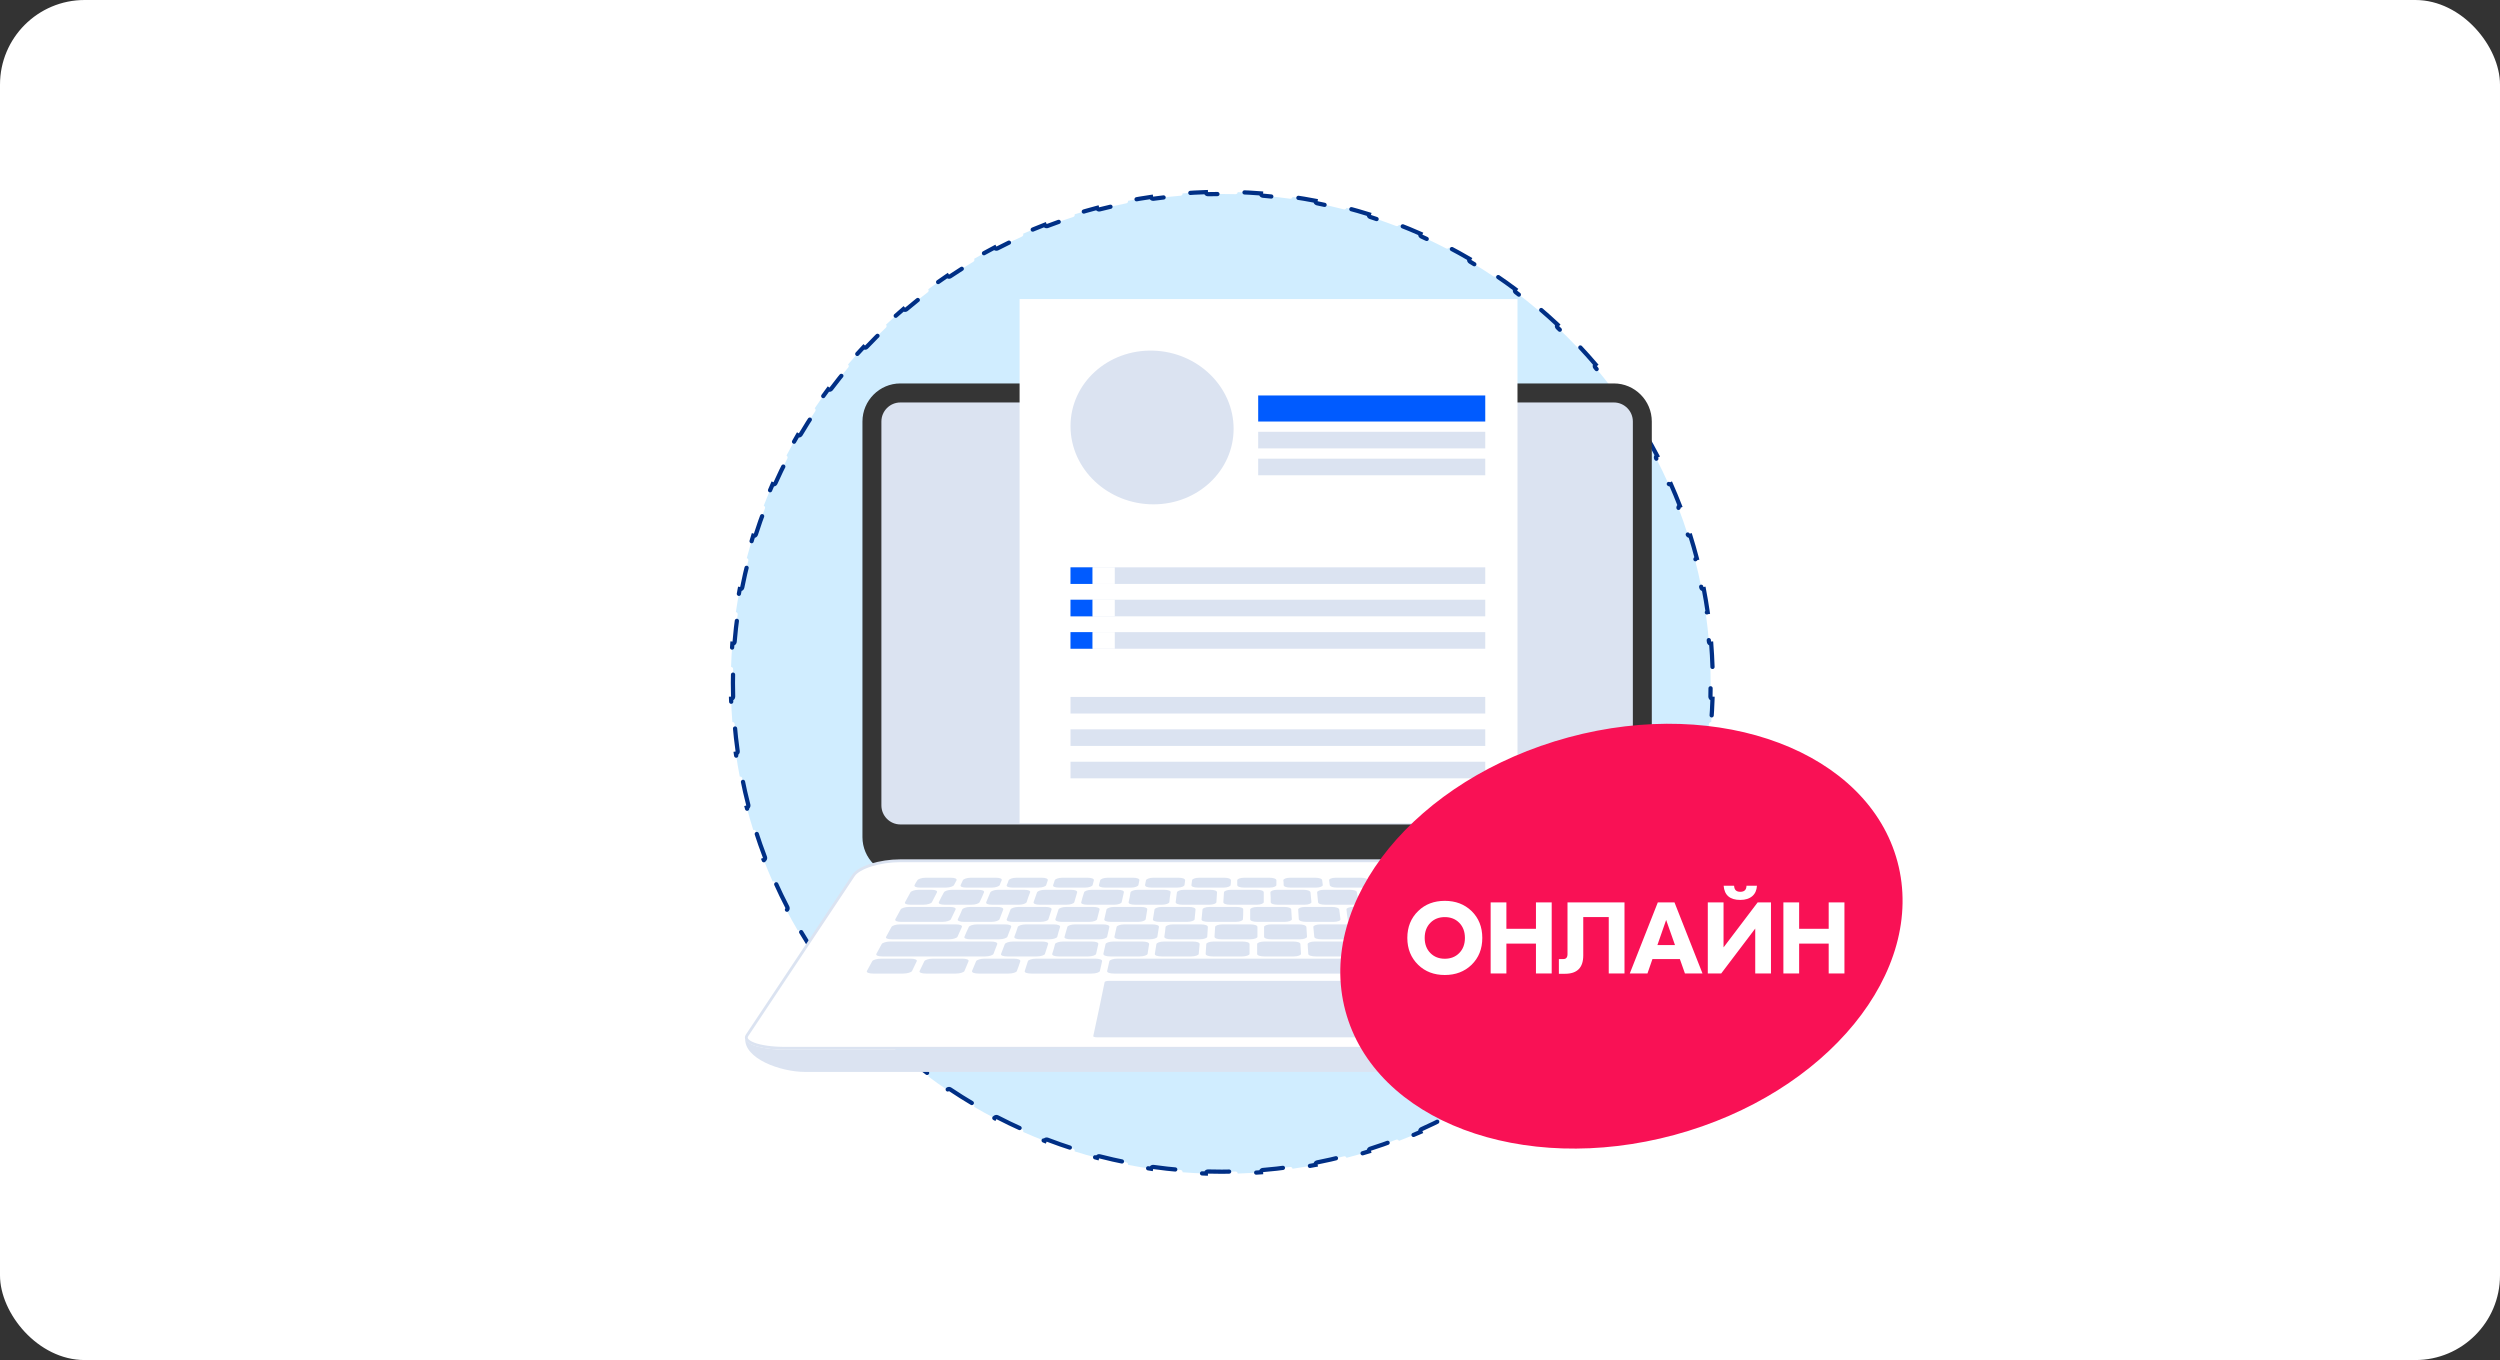 <?xml version="1.0" encoding="UTF-8"?> <svg xmlns="http://www.w3.org/2000/svg" width="886" height="482" viewBox="0 0 886 482" fill="none"><rect x="0" y="0" width="886" height="482" fill="#333333" stroke="none"/> <g clip-path="url(#clip0_116:703)"> <rect width="886" height="482" rx="30" fill="white"></rect> <path d="M606.91 236.357C606.822 233.591 606.669 230.842 606.454 228.11C606.042 228.143 605.68 227.837 605.646 227.425C605.375 224.179 605.016 220.96 604.569 217.768C604.512 217.358 604.797 216.98 605.206 216.921C604.811 214.186 604.353 211.471 603.832 208.778C603.426 208.857 603.033 208.593 602.952 208.187C602.321 204.997 601.602 201.838 600.799 198.714C600.696 198.313 600.937 197.905 601.337 197.801C600.637 195.128 599.875 192.48 599.053 189.858C598.658 189.983 598.237 189.765 598.112 189.371C597.126 186.274 596.055 183.215 594.901 180.196C594.754 179.809 594.947 179.377 595.333 179.228C594.337 176.654 593.281 174.11 592.168 171.596C591.791 171.765 591.348 171.596 591.178 171.218C589.851 168.255 588.442 165.337 586.956 162.465C586.765 162.098 586.909 161.646 587.275 161.455C585.997 159.012 584.662 156.602 583.273 154.229C582.917 154.438 582.458 154.32 582.247 153.964C580.596 151.171 578.869 148.429 577.069 145.74C576.839 145.396 576.931 144.931 577.274 144.701C575.731 142.417 574.135 140.172 572.487 137.967C572.157 138.215 571.687 138.149 571.438 137.818C569.487 135.229 567.464 132.696 565.373 130.223C565.106 129.907 565.146 129.435 565.461 129.167C563.673 127.071 561.837 125.017 559.954 123.009C559.653 123.292 559.179 123.278 558.895 122.978C556.668 120.624 554.376 118.332 552.022 116.105C551.722 115.821 551.708 115.347 551.991 115.046C549.983 113.163 547.929 111.327 545.833 109.539C545.566 109.854 545.093 109.894 544.777 109.627C542.304 107.536 539.771 105.513 537.182 103.562C536.851 103.313 536.785 102.843 537.033 102.513C534.828 100.866 532.583 99.269 530.299 97.726C530.069 98.069 529.604 98.161 529.26 97.931C526.571 96.131 523.829 94.404 521.036 92.753C520.68 92.542 520.562 92.083 520.771 91.727C518.398 90.338 515.989 89.003 513.545 87.725C513.354 88.091 512.902 88.235 512.535 88.044C509.663 86.558 506.745 85.149 503.782 83.822C503.404 83.652 503.235 83.21 503.404 82.832C500.89 81.719 498.346 80.663 495.772 79.667C495.623 80.053 495.191 80.246 494.804 80.099C491.785 78.945 488.726 77.874 485.629 76.888C485.235 76.763 485.017 76.342 485.142 75.948C482.52 75.125 479.872 74.363 477.199 73.663C477.095 74.064 476.687 74.304 476.286 74.201C473.162 73.397 470.003 72.679 466.813 72.048C466.407 71.967 466.143 71.574 466.222 71.168C463.529 70.647 460.814 70.189 458.079 69.794C458.021 70.203 457.642 70.489 457.232 70.431C454.04 69.984 450.821 69.625 447.575 69.354C447.163 69.32 446.857 68.958 446.89 68.546C444.158 68.331 441.409 68.178 438.643 68.09C438.631 68.503 438.286 68.829 437.873 68.817C436.254 68.772 434.63 68.75 433 68.75C431.37 68.75 429.746 68.772 428.127 68.817C427.714 68.829 427.369 68.503 427.357 68.09C424.591 68.178 421.842 68.331 419.11 68.546C419.143 68.958 418.837 69.32 418.425 69.354C415.179 69.625 411.96 69.984 408.768 70.431C408.358 70.489 407.98 70.203 407.921 69.794C405.186 70.189 402.471 70.647 399.778 71.168C399.857 71.574 399.593 71.967 399.187 72.048C395.997 72.679 392.838 73.397 389.714 74.201C389.313 74.304 388.905 74.064 388.801 73.663C386.128 74.363 383.48 75.125 380.858 75.948C380.983 76.342 380.765 76.763 380.371 76.888C377.274 77.874 374.215 78.945 371.196 80.099C370.809 80.246 370.377 80.053 370.228 79.667C367.654 80.663 365.11 81.719 362.596 82.832C362.765 83.21 362.596 83.652 362.218 83.822C359.255 85.149 356.337 86.558 353.465 88.044C353.098 88.235 352.646 88.091 352.455 87.725C350.011 89.003 347.602 90.338 345.229 91.727C345.438 92.083 345.32 92.542 344.964 92.753C342.171 94.404 339.429 96.131 336.74 97.931C336.396 98.161 335.931 98.069 335.701 97.726C333.417 99.269 331.172 100.865 328.967 102.513C329.215 102.843 329.149 103.313 328.818 103.562C326.229 105.513 323.696 107.536 321.223 109.627C320.907 109.894 320.435 109.854 320.167 109.539C318.071 111.327 316.017 113.163 314.009 115.046C314.292 115.347 314.278 115.821 313.978 116.105C311.624 118.332 309.332 120.624 307.105 122.978C306.821 123.278 306.347 123.292 306.046 123.009C304.163 125.017 302.327 127.071 300.539 129.167C300.854 129.435 300.894 129.907 300.627 130.223C298.536 132.696 296.513 135.229 294.562 137.818C294.313 138.149 293.843 138.215 293.513 137.967C291.865 140.172 290.269 142.417 288.726 144.701C289.069 144.931 289.161 145.396 288.931 145.74C287.131 148.429 285.404 151.171 283.753 153.964C283.542 154.32 283.083 154.438 282.727 154.229C281.338 156.602 280.003 159.011 278.725 161.455C279.091 161.646 279.235 162.098 279.044 162.465C277.558 165.337 276.149 168.255 274.822 171.218C274.652 171.596 274.21 171.765 273.832 171.596C272.719 174.11 271.663 176.654 270.667 179.228C271.053 179.377 271.246 179.809 271.099 180.196C269.945 183.215 268.874 186.274 267.888 189.371C267.763 189.765 267.342 189.983 266.947 189.858C266.125 192.48 265.363 195.128 264.663 197.801C265.063 197.905 265.304 198.313 265.201 198.714C264.398 201.838 263.679 204.997 263.048 208.187C262.967 208.593 262.574 208.857 262.168 208.778C261.647 211.471 261.189 214.186 260.794 216.921C261.203 216.98 261.488 217.358 261.431 217.768C260.984 220.96 260.625 224.179 260.354 227.425C260.32 227.837 259.958 228.143 259.546 228.11C259.331 230.842 259.178 233.591 259.09 236.357C259.503 236.369 259.829 236.714 259.817 237.127C259.772 238.746 259.75 240.37 259.75 242C259.75 243.63 259.772 245.254 259.817 246.873C259.829 247.286 259.503 247.631 259.09 247.643C259.178 250.409 259.331 253.158 259.546 255.89C259.958 255.857 260.32 256.163 260.354 256.575C260.625 259.821 260.984 263.04 261.431 266.232C261.488 266.642 261.203 267.021 260.794 267.079C261.189 269.814 261.647 272.529 262.168 275.222C262.574 275.143 262.967 275.407 263.048 275.813C263.679 279.003 264.398 282.162 265.201 285.286C265.304 285.687 265.063 286.095 264.663 286.199C265.363 288.872 266.125 291.52 266.947 294.142C267.342 294.017 267.763 294.235 267.888 294.629C268.874 297.726 269.945 300.785 271.099 303.804C271.246 304.191 271.053 304.623 270.667 304.772C271.663 307.346 272.719 309.89 273.832 312.404C274.21 312.235 274.652 312.404 274.822 312.782C276.149 315.745 277.558 318.663 279.044 321.535C279.235 321.902 279.091 322.354 278.725 322.545C280.003 324.989 281.338 327.398 282.727 329.771C283.083 329.562 283.542 329.68 283.753 330.036C285.404 332.829 287.131 335.571 288.931 338.26C289.161 338.604 289.069 339.069 288.726 339.299C290.269 341.583 291.865 343.828 293.513 346.033C293.843 345.785 294.313 345.851 294.562 346.182C296.513 348.771 298.536 351.304 300.627 353.777C300.894 354.093 300.854 354.566 300.539 354.833C302.327 356.929 304.163 358.983 306.046 360.991C306.347 360.708 306.821 360.722 307.105 361.022C309.332 363.376 311.624 365.668 313.978 367.895C314.278 368.179 314.292 368.653 314.009 368.954C316.017 370.837 318.071 372.673 320.167 374.461C320.435 374.146 320.907 374.106 321.223 374.373C323.696 376.464 326.229 378.487 328.818 380.438C329.149 380.687 329.215 381.157 328.967 381.487C331.172 383.135 333.417 384.731 335.701 386.274C335.931 385.931 336.396 385.839 336.74 386.069C339.429 387.869 342.171 389.596 344.964 391.247C345.32 391.458 345.438 391.917 345.229 392.273C347.602 393.662 350.012 394.997 352.455 396.275C352.646 395.909 353.098 395.765 353.465 395.956C356.337 397.442 359.255 398.851 362.218 400.178C362.596 400.348 362.765 400.79 362.596 401.168C365.11 402.281 367.654 403.337 370.228 404.333C370.377 403.947 370.809 403.754 371.196 403.902C374.215 405.055 377.274 406.126 380.371 407.112C380.765 407.237 380.983 407.658 380.858 408.053C383.48 408.875 386.128 409.637 388.801 410.337C388.905 409.937 389.313 409.696 389.714 409.799C392.838 410.603 395.997 411.321 399.187 411.952C399.593 412.033 399.857 412.426 399.778 412.832C402.471 413.353 405.186 413.811 407.921 414.206C407.98 413.797 408.358 413.512 408.768 413.569C411.96 414.016 415.179 414.375 418.425 414.646C418.837 414.68 419.143 415.042 419.11 415.454C421.842 415.669 424.591 415.822 427.357 415.91C427.369 415.497 427.714 415.171 428.127 415.183C429.746 415.228 431.37 415.25 433 415.25C434.63 415.25 436.254 415.228 437.873 415.183C438.286 415.171 438.631 415.497 438.643 415.91C441.409 415.822 444.158 415.669 446.89 415.454C446.857 415.042 447.163 414.68 447.575 414.646C450.821 414.375 454.04 414.016 457.232 413.569C457.642 413.512 458.02 413.797 458.079 414.206C460.814 413.811 463.529 413.353 466.222 412.832C466.143 412.426 466.407 412.033 466.813 411.952C470.003 411.321 473.162 410.602 476.286 409.799C476.687 409.696 477.095 409.937 477.199 410.337C479.872 409.637 482.52 408.875 485.142 408.053C485.017 407.658 485.235 407.237 485.629 407.112C488.726 406.126 491.785 405.055 494.804 403.901C495.191 403.754 495.623 403.947 495.772 404.333C498.346 403.337 500.89 402.281 503.404 401.168C503.235 400.79 503.404 400.348 503.782 400.178C506.745 398.851 509.663 397.442 512.535 395.956C512.902 395.765 513.354 395.909 513.545 396.275C515.988 394.997 518.398 393.662 520.771 392.273C520.562 391.917 520.68 391.458 521.036 391.247C523.829 389.596 526.571 387.869 529.26 386.069C529.604 385.839 530.069 385.931 530.299 386.274C532.583 384.731 534.828 383.135 537.033 381.487C536.785 381.157 536.851 380.687 537.182 380.438C539.771 378.487 542.304 376.464 544.777 374.373C545.093 374.106 545.565 374.146 545.833 374.461C547.929 372.673 549.983 370.837 551.991 368.954C551.708 368.653 551.722 368.179 552.022 367.895C554.376 365.668 556.668 363.376 558.895 361.022C559.179 360.722 559.653 360.708 559.954 360.991C561.837 358.983 563.673 356.929 565.461 354.833C565.146 354.565 565.106 354.093 565.373 353.777C567.464 351.304 569.487 348.771 571.438 346.182C571.687 345.851 572.157 345.785 572.487 346.033C574.135 343.828 575.731 341.583 577.274 339.299C576.931 339.069 576.839 338.604 577.069 338.26C578.869 335.571 580.596 332.829 582.247 330.036C582.458 329.68 582.917 329.562 583.273 329.771C584.662 327.398 585.997 324.989 587.275 322.545C586.909 322.354 586.765 321.902 586.956 321.535C588.442 318.663 589.851 315.745 591.178 312.782C591.348 312.404 591.79 312.235 592.168 312.404C593.281 309.89 594.337 307.346 595.333 304.772C594.947 304.623 594.754 304.191 594.901 303.804C596.055 300.785 597.126 297.726 598.112 294.629C598.237 294.235 598.658 294.017 599.053 294.142C599.875 291.52 600.637 288.872 601.337 286.199C600.937 286.095 600.696 285.687 600.799 285.286C601.602 282.162 602.321 279.003 602.952 275.813C603.033 275.407 603.426 275.143 603.832 275.222C604.353 272.529 604.811 269.814 605.206 267.079C604.797 267.02 604.512 266.642 604.569 266.232C605.016 263.04 605.375 259.821 605.646 256.575C605.68 256.163 606.042 255.857 606.454 255.89C606.669 253.158 606.822 250.409 606.91 247.643C606.497 247.631 606.171 247.286 606.183 246.873C606.228 245.254 606.25 243.63 606.25 242C606.25 240.37 606.228 238.746 606.183 237.127C606.171 236.714 606.497 236.369 606.91 236.357Z" fill="#D0EDFF" stroke="#002F85" stroke-width="1.5" stroke-linecap="round" stroke-dasharray="10 10"></path> <path d="M571.971 135.89H319.08C311.694 135.89 305.652 141.962 305.652 149.383V296.682C305.652 304.103 311.694 310.175 319.08 310.175H571.971C579.357 310.175 585.399 304.103 585.399 296.682V149.383C585.399 141.962 579.357 135.89 571.971 135.89Z" fill="#353535"></path> <path d="M588.563 310.227L588.563 310.227L626.273 366.898C626.483 367.214 626.562 367.488 626.561 367.724C626.561 367.957 626.482 368.199 626.298 368.453C625.917 368.981 625.113 369.517 623.856 369.991C621.363 370.93 617.375 371.519 612.478 371.519H278.46C273.621 371.519 269.661 370.93 267.182 369.991C265.932 369.517 265.131 368.981 264.751 368.453C264.568 368.2 264.49 367.958 264.489 367.724C264.489 367.488 264.568 367.214 264.778 366.898L302.487 310.227L302.488 310.227C302.932 309.557 303.714 308.887 304.792 308.258C305.864 307.633 307.198 307.067 308.711 306.59C311.738 305.636 315.436 305.053 319.08 305.053H571.971C575.615 305.053 579.313 305.636 582.339 306.59C583.852 307.067 585.187 307.633 586.259 308.258C587.337 308.887 588.118 309.557 588.563 310.227Z" fill="white" stroke="#DBE3F1"></path> <path d="M612.59 372.019H278.572C270.068 372.019 264.249 370.22 264.137 367.858C263.466 375.167 276.67 379.89 285.286 379.89H605.876C614.493 379.89 627.697 375.167 627.025 367.858C626.802 370.22 620.983 372.019 612.59 372.019Z" fill="#DBE3F1"></path> <path d="M326.017 314.561C324.675 314.561 323.891 314.223 324.115 313.661C324.451 312.986 324.675 312.649 325.122 311.974C325.346 311.525 326.689 311.075 327.92 311.075C331.612 311.075 333.403 311.075 337.095 311.075C338.326 311.075 339.221 311.412 338.998 311.974C338.662 312.649 338.438 312.986 338.102 313.661C337.879 314.111 336.648 314.561 335.305 314.561C331.612 314.561 329.71 314.561 326.017 314.561Z" fill="#DBE3F1"></path> <path d="M342.355 314.561C341.012 314.561 340.229 314.223 340.452 313.661C340.788 312.986 340.9 312.649 341.236 311.974C341.46 311.525 342.69 311.075 343.921 311.075C347.614 311.075 349.404 311.075 353.097 311.075C354.328 311.075 355.223 311.412 354.999 311.974C354.664 312.649 354.552 312.986 354.328 313.661C354.104 314.111 352.873 314.561 351.642 314.561C347.95 314.561 346.159 314.561 342.355 314.561Z" fill="#DBE3F1"></path> <path d="M358.804 314.561C357.461 314.561 356.566 314.223 356.79 313.661C357.125 312.986 357.237 312.649 357.461 311.974C357.685 311.525 358.804 311.075 360.147 311.075C363.839 311.075 365.63 311.075 369.322 311.075C370.553 311.075 371.448 311.412 371.337 311.974C371.113 312.649 371.001 312.986 370.777 313.661C370.665 314.111 369.434 314.561 368.091 314.561C364.399 314.561 362.496 314.561 358.804 314.561Z" fill="#DBE3F1"></path> <path d="M375.253 314.561C373.91 314.561 373.015 314.223 373.239 313.661C373.462 312.986 373.574 312.649 373.798 311.974C373.91 311.525 375.141 311.075 376.372 311.075C380.064 311.075 381.855 311.075 385.547 311.075C386.778 311.075 387.785 311.412 387.674 311.974C387.45 312.649 387.45 312.986 387.226 313.661C387.114 314.111 385.995 314.561 384.652 314.561C380.848 314.561 378.945 314.561 375.253 314.561Z" fill="#DBE3F1"></path> <path d="M391.59 314.561C390.247 314.561 389.352 314.223 389.464 313.661C389.688 312.986 389.688 312.649 389.912 311.974C390.024 311.525 391.142 311.075 392.485 311.075C396.178 311.075 397.968 311.075 401.661 311.075C402.892 311.075 403.899 311.412 403.787 311.974C403.675 312.649 403.563 312.986 403.451 313.661C403.339 314.111 402.22 314.561 400.99 314.561C397.185 314.561 395.395 314.561 391.59 314.561Z" fill="#DBE3F1"></path> <path d="M408.039 314.561C406.696 314.561 405.801 314.223 405.801 313.661C405.913 312.986 406.025 312.649 406.137 311.974C406.249 311.525 407.368 311.075 408.599 311.075C412.291 311.075 414.082 311.075 417.774 311.075C419.005 311.075 420.012 311.412 420.012 311.974C419.901 312.649 419.901 312.986 419.789 313.661C419.677 314.111 418.67 314.561 417.327 314.561C413.634 314.561 411.732 314.561 408.039 314.561Z" fill="#DBE3F1"></path> <path d="M424.488 314.561C423.146 314.561 422.139 314.223 422.25 313.661C422.362 312.986 422.362 312.649 422.474 311.974C422.474 311.525 423.593 311.075 424.824 311.075C428.517 311.075 430.307 311.075 434 311.075C435.231 311.075 436.238 311.412 436.238 311.974C436.238 312.649 436.238 312.986 436.126 313.661C436.126 314.111 435.007 314.561 433.776 314.561C430.083 314.561 428.181 314.561 424.488 314.561Z" fill="#DBE3F1"></path> <path d="M440.826 314.561C439.483 314.561 438.476 314.223 438.476 313.661C438.476 312.986 438.476 312.649 438.476 311.974C438.476 311.525 439.483 311.075 440.826 311.075C444.518 311.075 446.309 311.075 450.001 311.075C451.232 311.075 452.351 311.412 452.351 311.974C452.351 312.649 452.351 312.986 452.351 313.661C452.351 314.111 451.344 314.561 450.001 314.561C446.421 314.561 444.63 314.561 440.826 314.561Z" fill="#DBE3F1"></path> <path d="M457.275 314.561C455.932 314.561 454.925 314.223 454.925 313.661C454.925 312.986 454.925 312.649 454.813 311.974C454.813 311.525 455.82 311.075 457.051 311.075C460.744 311.075 462.534 311.075 466.227 311.075C467.458 311.075 468.577 311.412 468.577 311.974C468.688 312.649 468.688 312.986 468.8 313.661C468.8 314.111 467.793 314.561 466.562 314.561C462.87 314.561 460.967 314.561 457.275 314.561Z" fill="#DBE3F1"></path> <path d="M473.724 314.561C472.381 314.561 471.374 314.223 471.262 313.661C471.15 312.986 471.15 312.649 471.038 311.974C470.926 311.525 471.933 311.075 473.276 311.075C476.969 311.075 478.759 311.075 482.452 311.075C483.683 311.075 484.802 311.412 484.914 311.974C485.026 312.649 485.138 312.986 485.249 313.661C485.361 314.111 484.354 314.561 483.011 314.561C479.319 314.561 477.417 314.561 473.724 314.561Z" fill="#DBE3F1"></path> <path d="M490.061 314.561C488.718 314.561 487.599 314.223 487.599 313.661C487.487 312.986 487.376 312.649 487.264 311.974C487.152 311.525 488.159 311.075 489.39 311.075C493.082 311.075 494.873 311.075 498.565 311.075C499.796 311.075 501.027 311.412 501.139 311.974C501.363 312.649 501.363 312.986 501.587 313.661C501.699 314.111 500.803 314.561 499.461 314.561C495.656 314.561 493.866 314.561 490.061 314.561Z" fill="#DBE3F1"></path> <path d="M506.51 314.561C505.167 314.561 504.048 314.223 503.937 313.661C503.713 312.986 503.713 312.649 503.489 311.974C503.377 311.525 504.272 311.075 505.615 311.075C509.308 311.075 511.098 311.075 514.791 311.075C516.022 311.075 517.252 311.412 517.364 311.974C517.588 312.649 517.7 312.986 517.924 313.661C518.036 314.111 517.141 314.561 515.91 314.561C512.105 314.561 510.203 314.561 506.51 314.561Z" fill="#DBE3F1"></path> <path d="M522.959 314.561C521.617 314.561 520.498 314.223 520.274 313.661C520.05 312.986 519.938 312.649 519.714 311.974C519.602 311.525 520.498 311.075 521.728 311.075C525.421 311.075 527.211 311.075 530.904 311.075C532.135 311.075 533.366 311.412 533.59 311.974C533.925 312.649 534.037 312.986 534.261 313.661C534.485 314.111 533.59 314.561 532.247 314.561C528.554 314.561 526.652 314.561 522.959 314.561Z" fill="#DBE3F1"></path> <path d="M539.297 314.561C537.954 314.561 536.835 314.223 536.611 313.661C536.275 312.986 536.163 312.649 535.94 311.974C535.716 311.525 536.611 311.075 537.842 311.075C541.535 311.075 543.325 311.075 547.018 311.075C548.249 311.075 549.479 311.412 549.703 311.974C550.039 312.649 550.151 312.986 550.487 313.661C550.71 314.111 549.815 314.561 548.584 314.561C544.892 314.561 543.101 314.561 539.297 314.561Z" fill="#DBE3F1"></path> <path d="M555.746 314.561C554.403 314.561 553.172 314.223 552.948 313.661C552.613 312.986 552.389 312.649 552.053 311.974C551.829 311.525 552.613 311.075 553.955 311.075C557.648 311.075 559.438 311.075 563.131 311.075C564.362 311.075 565.705 311.412 565.929 311.974C566.264 312.649 566.488 312.986 566.936 313.661C567.159 314.111 566.376 314.561 565.033 314.561C561.341 314.561 559.438 314.561 555.746 314.561Z" fill="#DBE3F1"></path> <path d="M322.66 320.632C321.318 320.632 320.422 320.295 320.758 319.733C321.541 318.384 321.877 317.596 322.66 316.247C322.884 315.797 324.227 315.348 325.458 315.348C327.36 315.348 328.255 315.348 330.158 315.348C331.5 315.348 332.284 315.685 332.06 316.247C331.388 317.596 330.941 318.384 330.269 319.733C330.046 320.183 328.703 320.632 327.36 320.632C325.57 320.632 324.563 320.632 322.66 320.632Z" fill="#DBE3F1"></path> <path d="M334.745 320.632C333.403 320.632 332.507 320.295 332.731 319.733C333.403 318.384 333.738 317.596 334.522 316.247C334.745 315.797 335.976 315.348 337.319 315.348C341.124 315.348 342.914 315.348 346.719 315.348C348.061 315.348 348.957 315.685 348.733 316.247C348.173 317.596 347.838 318.384 347.166 319.733C346.942 320.183 345.712 320.632 344.369 320.632C340.452 320.632 338.55 320.632 334.745 320.632Z" fill="#DBE3F1"></path> <path d="M351.53 320.632C350.188 320.632 349.292 320.295 349.516 319.733C350.076 318.384 350.411 317.596 350.971 316.247C351.195 315.797 352.426 315.348 353.656 315.348C357.461 315.348 359.251 315.348 363.056 315.348C364.399 315.348 365.294 315.685 365.07 316.247C364.511 317.596 364.287 318.384 363.839 319.733C363.615 320.183 362.496 320.632 361.154 320.632C357.349 320.632 355.447 320.632 351.53 320.632Z" fill="#DBE3F1"></path> <path d="M368.427 320.632C367.084 320.632 366.189 320.295 366.301 319.733C366.749 318.384 367.084 317.596 367.532 316.247C367.756 315.797 368.875 315.348 370.217 315.348C374.022 315.348 375.812 315.348 379.617 315.348C380.96 315.348 381.855 315.685 381.743 316.247C381.295 317.596 381.183 318.384 380.736 319.733C380.624 320.183 379.393 320.632 378.05 320.632C374.246 320.632 372.343 320.632 368.427 320.632Z" fill="#DBE3F1"></path> <path d="M385.324 320.632C383.981 320.632 382.974 320.295 383.198 319.733C383.533 318.384 383.757 317.596 384.205 316.247C384.317 315.797 385.548 315.348 386.778 315.348C390.583 315.348 392.373 315.348 396.178 315.348C397.521 315.348 398.416 315.685 398.304 316.247C397.968 317.596 397.856 318.384 397.521 319.733C397.409 320.183 396.29 320.632 394.947 320.632C391.031 320.632 389.128 320.632 385.324 320.632Z" fill="#DBE3F1"></path> <path d="M402.221 320.632C400.878 320.632 399.871 320.295 399.983 319.733C400.318 318.384 400.43 317.596 400.654 316.247C400.766 315.797 401.885 315.348 403.228 315.348C407.032 315.348 408.823 315.348 412.627 315.348C413.97 315.348 414.977 315.685 414.865 316.247C414.641 317.596 414.529 318.384 414.418 319.733C414.306 320.183 413.187 320.632 411.844 320.632C407.927 320.632 406.025 320.632 402.221 320.632Z" fill="#DBE3F1"></path> <path d="M419.005 320.632C417.663 320.632 416.656 320.295 416.656 319.733C416.879 318.384 416.879 317.596 417.103 316.247C417.215 315.797 418.222 315.348 419.565 315.348C423.369 315.348 425.16 315.348 428.964 315.348C430.307 315.348 431.314 315.685 431.314 316.247C431.202 317.596 431.202 318.384 431.09 319.733C431.09 320.183 429.971 320.632 428.629 320.632C424.824 320.632 422.922 320.632 419.005 320.632Z" fill="#DBE3F1"></path> <path d="M435.902 320.632C434.559 320.632 433.552 320.295 433.552 319.733C433.664 318.384 433.664 317.596 433.776 316.247C433.776 315.797 434.895 315.348 436.126 315.348C439.93 315.348 441.721 315.348 445.525 315.348C446.868 315.348 447.875 315.685 447.875 316.247C447.875 317.596 447.875 318.384 447.875 319.733C447.875 320.183 446.756 320.632 445.525 320.632C441.721 320.632 439.707 320.632 435.902 320.632Z" fill="#DBE3F1"></path> <path d="M452.799 320.632C451.456 320.632 450.337 320.295 450.337 319.733C450.337 318.384 450.337 317.596 450.225 316.247C450.225 315.797 451.232 315.348 452.575 315.348C456.38 315.348 458.17 315.348 461.975 315.348C463.318 315.348 464.325 315.685 464.437 316.247C464.548 317.596 464.66 318.384 464.772 319.733C464.772 320.183 463.765 320.632 462.422 320.632C458.506 320.632 456.604 320.632 452.799 320.632Z" fill="#DBE3F1"></path> <path d="M469.584 320.632C468.241 320.632 467.122 320.295 467.122 319.733C467.01 318.384 466.898 317.596 466.786 316.247C466.786 315.797 467.793 315.348 469.024 315.348C472.829 315.348 474.619 315.348 478.424 315.348C479.766 315.348 480.885 315.685 480.885 316.247C481.109 317.596 481.221 318.384 481.445 319.733C481.557 320.183 480.55 320.632 479.207 320.632C475.402 320.632 473.5 320.632 469.584 320.632Z" fill="#DBE3F1"></path> <path d="M486.48 320.632C485.137 320.632 484.019 320.295 483.907 319.733C483.683 318.384 483.571 317.596 483.347 316.247C483.235 315.797 484.242 315.348 485.585 315.348C489.39 315.348 491.18 315.348 494.985 315.348C496.327 315.348 497.446 315.685 497.558 316.247C497.894 317.596 498.006 318.384 498.342 319.733C498.453 320.183 497.446 320.632 496.104 320.632C492.299 320.632 490.397 320.632 486.48 320.632Z" fill="#DBE3F1"></path> <path d="M503.377 320.632C502.034 320.632 500.916 320.295 500.804 319.733C500.468 318.384 500.244 317.596 499.908 316.247C499.797 315.797 500.804 315.348 502.034 315.348C505.839 315.348 507.629 315.348 511.434 315.348C512.777 315.348 513.896 315.685 514.008 316.247C514.455 317.596 514.679 318.384 515.127 319.733C515.239 320.183 514.343 320.632 513.001 320.632C509.196 320.632 507.182 320.632 503.377 320.632Z" fill="#DBE3F1"></path> <path d="M520.274 320.632C518.931 320.632 517.7 320.295 517.588 319.733C517.141 318.384 516.917 317.596 516.469 316.247C516.357 315.797 517.253 315.348 518.595 315.348C522.4 315.348 524.19 315.348 527.995 315.348C529.338 315.348 530.457 315.685 530.681 316.247C531.24 317.596 531.464 318.384 532.023 319.733C532.247 320.183 531.24 320.632 529.897 320.632C525.981 320.632 524.078 320.632 520.274 320.632Z" fill="#DBE3F1"></path> <path d="M537.059 320.632C535.716 320.632 534.485 320.295 534.261 319.733C533.702 318.384 533.478 317.596 532.919 316.247C532.695 315.797 533.59 315.348 534.933 315.348C547.13 315.348 553.284 315.348 565.481 315.348C566.824 315.348 568.055 315.685 568.279 316.247C569.062 317.596 569.398 318.384 570.181 319.733C570.405 320.183 569.621 320.632 568.279 320.632C555.858 320.632 549.591 320.632 537.059 320.632Z" fill="#DBE3F1"></path> <path d="M319.303 326.704C317.961 326.704 317.065 326.367 317.289 325.805C318.072 324.456 318.408 323.669 319.191 322.319C319.415 321.869 320.758 321.42 322.101 321.42C327.92 321.42 330.829 321.42 336.648 321.42C337.99 321.42 338.886 321.757 338.662 322.319C337.99 323.669 337.655 324.456 336.983 325.805C336.76 326.255 335.417 326.704 334.074 326.704C328.255 326.704 325.234 326.704 319.303 326.704Z" fill="#DBE3F1"></path> <path d="M341.571 326.704C340.229 326.704 339.221 326.367 339.445 325.805C340.117 324.456 340.452 323.669 341.012 322.319C341.236 321.869 342.467 321.42 343.809 321.42C347.726 321.42 349.628 321.42 353.433 321.42C354.775 321.42 355.671 321.757 355.559 322.319C354.999 323.669 354.775 324.456 354.216 325.805C353.992 326.255 352.761 326.704 351.418 326.704C347.502 326.704 345.6 326.704 341.571 326.704Z" fill="#DBE3F1"></path> <path d="M358.916 326.704C357.573 326.704 356.566 326.367 356.79 325.805C357.349 324.456 357.573 323.669 358.132 322.319C358.356 321.869 359.587 321.42 360.93 321.42C364.846 321.42 366.749 321.42 370.553 321.42C371.896 321.42 372.791 321.757 372.679 322.319C372.232 323.669 372.008 324.456 371.56 325.805C371.448 326.255 370.217 326.704 368.763 326.704C364.846 326.704 362.944 326.704 358.916 326.704Z" fill="#DBE3F1"></path> <path d="M376.26 326.704C374.917 326.704 373.91 326.367 374.022 325.805C374.47 324.456 374.694 323.669 375.141 322.319C375.253 321.869 376.484 321.42 377.827 321.42C381.743 321.42 383.645 321.42 387.45 321.42C388.793 321.42 389.8 321.757 389.688 322.319C389.352 323.669 389.129 324.456 388.793 325.805C388.681 326.255 387.45 326.704 386.107 326.704C382.191 326.704 380.177 326.704 376.26 326.704Z" fill="#DBE3F1"></path> <path d="M393.604 326.704C392.262 326.704 391.255 326.367 391.366 325.805C391.702 324.456 391.814 323.669 392.15 322.319C392.262 321.869 393.492 321.42 394.723 321.42C398.64 321.42 400.542 321.42 404.347 321.42C405.689 321.42 406.697 321.757 406.585 322.319C406.361 323.669 406.249 324.456 406.025 325.805C405.913 326.255 404.794 326.704 403.451 326.704C399.535 326.704 397.521 326.704 393.604 326.704Z" fill="#DBE3F1"></path> <path d="M410.949 326.704C409.606 326.704 408.487 326.367 408.599 325.805C408.823 324.456 408.934 323.669 409.158 322.319C409.27 321.869 410.389 321.42 411.732 321.42C415.648 321.42 417.551 321.42 421.355 321.42C422.698 321.42 423.705 321.757 423.705 322.319C423.593 323.669 423.481 324.456 423.369 325.805C423.369 326.255 422.139 326.704 420.796 326.704C416.879 326.704 414.865 326.704 410.949 326.704Z" fill="#DBE3F1"></path> <path d="M428.181 326.704C426.838 326.704 425.719 326.367 425.831 325.805C425.943 324.456 426.055 323.669 426.167 322.319C426.167 321.869 427.286 321.42 428.629 321.42C432.545 321.42 434.447 321.42 438.252 321.42C439.595 321.42 440.714 321.757 440.602 322.319C440.602 323.669 440.602 324.456 440.49 325.805C440.49 326.255 439.371 326.704 438.028 326.704C434.112 326.704 432.209 326.704 428.181 326.704Z" fill="#DBE3F1"></path> <path d="M445.525 326.704C444.183 326.704 443.064 326.367 443.064 325.805C443.064 324.456 443.064 323.669 443.064 322.319C443.064 321.869 444.183 321.42 445.525 321.42C449.442 321.42 451.344 321.42 455.149 321.42C456.492 321.42 457.611 321.757 457.611 322.319C457.722 323.669 457.722 324.456 457.834 325.805C457.834 326.255 456.715 326.704 455.373 326.704C451.456 326.704 449.442 326.704 445.525 326.704Z" fill="#DBE3F1"></path> <path d="M462.87 326.704C461.527 326.704 460.408 326.367 460.296 325.805C460.184 324.456 460.184 323.669 460.072 322.319C460.072 321.869 461.079 321.42 462.422 321.42C466.339 321.42 468.241 321.42 472.045 321.42C473.388 321.42 474.507 321.757 474.619 322.319C474.843 323.669 474.843 324.456 475.067 325.805C475.179 326.255 474.06 326.704 472.717 326.704C468.8 326.704 466.786 326.704 462.87 326.704Z" fill="#DBE3F1"></path> <path d="M480.214 326.704C478.871 326.704 477.64 326.367 477.64 325.805C477.417 324.456 477.305 323.669 477.193 322.319C477.081 321.869 478.2 321.42 479.543 321.42C483.459 321.42 485.361 321.42 489.166 321.42C490.509 321.42 491.628 321.757 491.74 322.319C492.075 323.669 492.187 324.456 492.411 325.805C492.523 326.255 491.516 326.704 490.061 326.704C486.145 326.704 484.131 326.704 480.214 326.704Z" fill="#DBE3F1"></path> <path d="M497.446 326.704C496.104 326.704 494.873 326.367 494.761 325.805C494.425 324.456 494.313 323.669 493.977 322.319C493.866 321.869 494.873 321.42 496.215 321.42C500.132 321.42 502.034 321.42 505.839 321.42C507.182 321.42 508.412 321.757 508.524 322.319C508.86 323.669 509.084 324.456 509.531 325.805C509.643 326.255 508.636 326.704 507.293 326.704C503.377 326.704 501.475 326.704 497.446 326.704Z" fill="#DBE3F1"></path> <path d="M514.791 326.704C513.448 326.704 512.217 326.367 512.105 325.805C511.658 324.456 511.546 323.669 511.098 322.319C510.986 321.869 511.882 321.42 513.224 321.42C517.141 321.42 519.043 321.42 522.848 321.42C524.19 321.42 525.421 321.757 525.533 322.319C525.981 323.669 526.317 324.456 526.764 325.805C526.988 326.255 525.981 326.704 524.638 326.704C520.722 326.704 518.819 326.704 514.791 326.704Z" fill="#DBE3F1"></path> <path d="M532.135 326.704C530.792 326.704 529.562 326.367 529.338 325.805C528.778 324.456 528.555 323.669 528.107 322.319C527.883 321.869 528.89 321.42 530.233 321.42C534.149 321.42 536.052 321.42 539.856 321.42C541.199 321.42 542.43 321.757 542.654 322.319C543.213 323.669 543.549 324.456 544.108 325.805C544.332 326.255 543.325 326.704 541.982 326.704C538.066 326.704 536.052 326.704 532.135 326.704Z" fill="#DBE3F1"></path> <path d="M549.479 326.704C548.137 326.704 546.794 326.367 546.57 325.805C546.011 324.456 545.675 323.669 545.004 322.319C544.78 321.869 545.675 321.42 547.018 321.42C555.746 321.42 560.11 321.42 568.838 321.42C570.181 321.42 571.524 321.757 571.747 322.319C572.531 323.669 572.866 324.456 573.65 325.805C573.873 326.255 572.978 326.704 571.635 326.704C562.795 326.704 558.319 326.704 549.479 326.704Z" fill="#DBE3F1"></path> <path d="M316.058 332.889C314.604 332.889 313.708 332.551 314.044 331.989C314.827 330.64 315.163 329.853 315.946 328.504C316.17 328.054 317.513 327.604 318.856 327.604C326.801 327.604 330.829 327.604 338.774 327.604C340.117 327.604 341.124 327.941 340.9 328.504C340.228 329.853 340.005 330.64 339.333 331.989C339.109 332.439 337.767 332.889 336.424 332.889C328.255 332.889 324.115 332.889 316.058 332.889Z" fill="#DBE3F1"></path> <path d="M343.921 332.889C342.467 332.889 341.571 332.551 341.795 331.989C342.355 330.64 342.69 329.853 343.362 328.504C343.586 328.054 344.816 327.604 346.271 327.604C350.299 327.604 352.202 327.604 356.23 327.604C357.573 327.604 358.58 327.941 358.356 328.504C357.797 329.853 357.573 330.64 357.013 331.989C356.79 332.439 355.559 332.889 354.104 332.889C350.076 332.889 348.061 332.889 343.921 332.889Z" fill="#DBE3F1"></path> <path d="M361.713 332.889C360.259 332.889 359.363 332.551 359.475 331.989C360.035 330.64 360.259 329.853 360.706 328.504C360.93 328.054 362.161 327.604 363.504 327.604C367.532 327.604 369.434 327.604 373.463 327.604C374.805 327.604 375.812 327.941 375.701 328.504C375.253 329.853 375.029 330.64 374.693 331.989C374.582 332.439 373.351 332.889 371.896 332.889C367.868 332.889 365.853 332.889 361.713 332.889Z" fill="#DBE3F1"></path> <path d="M379.505 332.889C378.05 332.889 377.043 332.551 377.267 331.989C377.715 330.64 377.826 329.853 378.274 328.504C378.386 328.054 379.617 327.604 380.96 327.604C384.988 327.604 386.89 327.604 390.919 327.604C392.261 327.604 393.269 327.941 393.157 328.504C392.821 329.853 392.709 330.64 392.373 331.989C392.261 332.439 391.031 332.889 389.688 332.889C385.659 332.889 383.533 332.889 379.505 332.889Z" fill="#DBE3F1"></path> <path d="M397.297 332.889C395.842 332.889 394.835 332.551 394.947 331.989C395.283 330.64 395.395 329.853 395.73 328.504C395.842 328.054 397.073 327.604 398.416 327.604C402.444 327.604 404.347 327.604 408.375 327.604C409.718 327.604 410.837 327.941 410.725 328.504C410.501 329.853 410.389 330.64 410.165 331.989C410.054 332.439 408.935 332.889 407.48 332.889C403.34 332.889 401.325 332.889 397.297 332.889Z" fill="#DBE3F1"></path> <path d="M415.089 332.889C413.634 332.889 412.627 332.551 412.627 331.989C412.851 330.64 412.963 329.853 413.075 328.504C413.187 328.054 414.306 327.604 415.648 327.604C419.677 327.604 421.579 327.604 425.607 327.604C426.95 327.604 428.069 327.941 428.069 328.504C427.957 329.853 427.957 330.64 427.845 331.989C427.845 332.439 426.615 332.889 425.272 332.889C421.132 332.889 419.117 332.889 415.089 332.889Z" fill="#DBE3F1"></path> <path d="M432.881 332.889C431.426 332.889 430.419 332.551 430.419 331.989C430.531 330.64 430.531 329.853 430.643 328.504C430.643 328.054 431.762 327.604 433.217 327.604C437.245 327.604 439.147 327.604 443.176 327.604C444.518 327.604 445.637 327.941 445.637 328.504C445.637 329.853 445.637 330.64 445.637 331.989C445.637 332.439 444.518 332.889 443.064 332.889C438.924 332.889 436.909 332.889 432.881 332.889Z" fill="#DBE3F1"></path> <path d="M450.561 332.889C449.106 332.889 447.987 332.551 447.987 331.989C447.987 330.64 447.987 329.853 447.987 328.504C447.987 328.054 449.106 327.604 450.449 327.604C454.477 327.604 456.38 327.604 460.408 327.604C461.751 327.604 462.87 327.941 462.982 328.504C463.094 329.853 463.094 330.64 463.206 331.989C463.206 332.439 462.087 332.889 460.744 332.889C456.715 332.889 454.701 332.889 450.561 332.889Z" fill="#DBE3F1"></path> <path d="M468.353 332.889C466.898 332.889 465.779 332.551 465.779 331.989C465.667 330.64 465.555 329.853 465.443 328.504C465.443 328.054 466.45 327.604 467.905 327.604C471.933 327.604 473.836 327.604 477.864 327.604C479.207 327.604 480.438 327.941 480.438 328.504C480.662 329.853 480.773 330.64 480.997 331.989C481.109 332.439 479.99 332.889 478.536 332.889C474.507 332.889 472.493 332.889 468.353 332.889Z" fill="#DBE3F1"></path> <path d="M486.145 332.889C484.69 332.889 483.571 332.551 483.459 331.989C483.235 330.64 483.123 329.853 482.9 328.504C482.788 328.054 483.907 327.604 485.249 327.604C489.278 327.604 491.18 327.604 495.208 327.604C496.551 327.604 497.782 327.941 497.894 328.504C498.23 329.853 498.342 330.64 498.677 331.989C498.789 332.439 497.782 332.889 496.327 332.889C492.299 332.889 490.173 332.889 486.145 332.889Z" fill="#DBE3F1"></path> <path d="M503.937 332.889C502.482 332.889 501.251 332.551 501.139 331.989C500.803 330.64 500.692 329.853 500.356 328.504C500.244 328.054 501.251 327.604 502.594 327.604C506.622 327.604 508.525 327.604 512.553 327.604C513.896 327.604 515.127 327.941 515.35 328.504C515.798 329.853 516.022 330.64 516.357 331.989C516.469 332.439 515.462 332.889 514.119 332.889C509.979 332.889 507.965 332.889 503.937 332.889Z" fill="#DBE3F1"></path> <path d="M521.729 332.889C520.274 332.889 519.043 332.551 518.931 331.989C518.484 330.64 518.26 329.853 517.812 328.504C517.7 328.054 518.707 327.604 520.05 327.604C524.079 327.604 525.981 327.604 530.009 327.604C531.352 327.604 532.583 327.941 532.807 328.504C533.366 329.853 533.59 330.64 534.149 331.989C534.373 332.439 533.366 332.889 531.911 332.889C527.771 332.889 525.757 332.889 521.729 332.889Z" fill="#DBE3F1"></path> <path d="M539.52 332.889C538.066 332.889 536.835 332.551 536.611 331.989C536.052 330.64 535.828 329.853 535.268 328.504C535.044 328.054 536.052 327.604 537.394 327.604C549.032 327.604 560.557 327.604 572.195 327.604C573.538 327.604 574.88 327.941 575.104 328.504C575.888 329.853 576.223 330.64 577.007 331.989C577.23 332.439 576.335 332.889 574.992 332.889C563.131 332.889 551.382 332.889 539.52 332.889Z" fill="#DBE3F1"></path> <path d="M312.701 338.961C311.247 338.961 310.352 338.623 310.575 338.061C311.359 336.712 311.694 335.925 312.478 334.575C312.701 334.126 314.156 333.676 315.499 333.676C327.36 333.676 339.333 333.676 351.195 333.676C352.649 333.676 353.545 334.013 353.433 334.575C352.873 335.925 352.649 336.712 352.09 338.061C351.866 338.511 350.635 338.961 349.181 338.961C337.095 338.961 324.898 338.961 312.701 338.961Z" fill="#DBE3F1"></path> <path d="M357.013 338.961C355.559 338.961 354.552 338.623 354.776 338.061C355.335 336.712 355.559 335.925 356.118 334.575C356.342 334.126 357.573 333.676 359.028 333.676C363.056 333.676 365.182 333.676 369.21 333.676C370.665 333.676 371.672 334.013 371.448 334.575C371.001 335.925 370.777 336.712 370.329 338.061C370.218 338.511 368.875 338.961 367.42 338.961C363.28 338.961 361.154 338.961 357.013 338.961Z" fill="#DBE3F1"></path> <path d="M375.253 338.961C373.798 338.961 372.791 338.623 372.903 338.061C373.351 336.712 373.574 335.925 373.91 334.575C374.022 334.126 375.365 333.676 376.708 333.676C380.736 333.676 382.862 333.676 386.89 333.676C388.345 333.676 389.352 334.013 389.24 334.575C388.905 335.925 388.793 336.712 388.457 338.061C388.345 338.511 387.114 338.961 385.659 338.961C381.519 338.961 379.393 338.961 375.253 338.961Z" fill="#DBE3F1"></path> <path d="M393.493 338.961C392.038 338.961 391.031 338.623 391.031 338.061C391.366 336.712 391.478 335.925 391.814 334.575C391.926 334.126 393.157 333.676 394.612 333.676C398.64 333.676 400.766 333.676 404.794 333.676C406.249 333.676 407.256 334.013 407.256 334.575C407.032 335.925 406.92 336.712 406.697 338.061C406.585 338.511 405.354 338.961 403.899 338.961C399.759 338.961 397.633 338.961 393.493 338.961Z" fill="#DBE3F1"></path> <path d="M411.732 338.961C410.277 338.961 409.158 338.623 409.27 338.061C409.494 336.712 409.606 335.925 409.83 334.575C409.942 334.126 411.061 333.676 412.515 333.676C416.544 333.676 418.67 333.676 422.698 333.676C424.153 333.676 425.16 334.013 425.16 334.575C425.048 335.925 424.936 336.712 424.824 338.061C424.824 338.511 423.593 338.961 422.139 338.961C417.886 338.961 415.872 338.961 411.732 338.961Z" fill="#DBE3F1"></path> <path d="M429.86 338.961C428.405 338.961 427.286 338.623 427.286 338.061C427.398 336.712 427.398 335.925 427.51 334.575C427.51 334.126 428.741 333.676 430.083 333.676C434.112 333.676 436.238 333.676 440.266 333.676C441.721 333.676 442.84 334.013 442.84 334.575C442.84 335.925 442.84 336.712 442.84 338.061C442.84 338.511 441.609 338.961 440.266 338.961C436.126 338.961 434.112 338.961 429.86 338.961Z" fill="#DBE3F1"></path> <path d="M448.099 338.961C446.644 338.961 445.525 338.623 445.525 338.061C445.525 336.712 445.525 335.925 445.525 334.575C445.525 334.126 446.644 333.676 448.099 333.676C452.127 333.676 454.254 333.676 458.282 333.676C459.737 333.676 460.856 334.013 460.856 334.575C460.967 335.925 460.967 336.712 461.079 338.061C461.079 338.511 459.96 338.961 458.506 338.961C454.365 338.961 452.351 338.961 448.099 338.961Z" fill="#DBE3F1"></path> <path d="M466.339 338.961C464.884 338.961 463.653 338.623 463.653 338.061C463.541 336.712 463.541 335.925 463.429 334.575C463.429 334.126 464.548 333.676 465.891 333.676C469.919 333.676 472.045 333.676 476.074 333.676C477.528 333.676 478.647 334.013 478.759 334.575C478.983 335.925 479.095 336.712 479.207 338.061C479.319 338.511 478.2 338.961 476.745 338.961C472.605 338.961 470.479 338.961 466.339 338.961Z" fill="#DBE3F1"></path> <path d="M484.578 338.961C483.124 338.961 481.893 338.623 481.893 338.061C481.669 336.712 481.557 335.925 481.333 334.575C481.221 334.126 482.34 333.676 483.795 333.676C487.823 333.676 489.949 333.676 493.978 333.676C495.432 333.676 496.663 334.013 496.663 334.575C496.999 335.925 497.111 336.712 497.447 338.061C497.559 338.511 496.44 338.961 494.985 338.961C490.845 338.961 488.718 338.961 484.578 338.961Z" fill="#DBE3F1"></path> <path d="M502.818 338.961C501.363 338.961 500.132 338.623 500.02 338.061C499.684 336.712 499.572 335.925 499.237 334.575C499.125 334.126 500.132 333.676 501.587 333.676C505.615 333.676 507.741 333.676 511.769 333.676C513.224 333.676 514.455 334.013 514.567 334.575C515.015 335.925 515.126 336.712 515.574 338.061C515.686 338.511 514.679 338.961 513.224 338.961C509.084 338.961 506.958 338.961 502.818 338.961Z" fill="#DBE3F1"></path> <path d="M521.057 338.961C519.603 338.961 518.372 338.623 518.148 338.061C517.7 336.712 517.477 335.925 517.141 334.575C517.029 334.126 518.036 333.676 519.379 333.676C523.407 333.676 525.533 333.676 529.562 333.676C531.016 333.676 532.247 334.013 532.471 334.575C533.03 335.925 533.254 336.712 533.702 338.061C533.926 338.511 532.807 338.961 531.464 338.961C527.324 338.961 525.198 338.961 521.057 338.961Z" fill="#DBE3F1"></path> <path d="M539.297 338.961C537.842 338.961 536.499 338.623 536.387 338.061C535.828 336.712 535.604 335.925 535.045 334.575C534.821 334.126 535.828 333.676 537.283 333.676C550.039 333.676 562.795 333.676 575.552 333.676C577.007 333.676 578.349 334.013 578.573 334.575C579.357 335.925 579.692 336.712 580.475 338.061C580.699 338.511 579.804 338.961 578.349 338.961C565.369 338.961 552.277 338.961 539.297 338.961Z" fill="#DBE3F1"></path> <path d="M309.456 345.033C308.002 345.033 306.995 344.695 307.218 344.133C308.002 342.784 308.337 341.997 309.121 340.647C309.344 340.198 310.799 339.748 312.254 339.748C316.394 339.748 318.52 339.748 322.66 339.748C324.115 339.748 325.122 340.085 324.898 340.647C324.227 341.997 323.891 342.784 323.22 344.133C322.996 344.583 321.541 345.033 320.087 345.033C315.835 345.033 313.709 345.033 309.456 345.033Z" fill="#DBE3F1"></path> <path d="M328.144 345.033C326.689 345.033 325.682 344.695 325.906 344.133C326.577 342.784 326.913 341.997 327.584 340.647C327.808 340.198 329.151 339.748 330.605 339.748C334.746 339.748 336.872 339.748 341.012 339.748C342.467 339.748 343.474 340.085 343.25 340.647C342.69 341.997 342.355 342.784 341.795 344.133C341.571 344.583 340.229 345.033 338.774 345.033C334.522 345.033 332.396 345.033 328.144 345.033Z" fill="#DBE3F1"></path> <path d="M346.831 345.033C345.376 345.033 344.369 344.695 344.481 344.133C345.04 342.784 345.376 341.997 345.935 340.647C346.159 340.198 347.502 339.748 348.845 339.748C352.985 339.748 355.111 339.748 359.251 339.748C360.706 339.748 361.713 340.085 361.601 340.647C361.154 341.997 360.93 342.784 360.37 344.133C360.258 344.583 358.916 345.033 357.461 345.033C353.209 345.033 351.083 345.033 346.831 345.033Z" fill="#DBE3F1"></path> <path d="M365.518 345.033C364.063 345.033 362.944 344.695 363.168 344.133C363.615 342.784 363.839 341.997 364.287 340.647C364.399 340.198 365.741 339.748 367.196 339.748C375.589 339.748 379.729 339.748 388.121 339.748C389.576 339.748 390.695 340.085 390.583 340.647C390.247 341.997 390.135 342.784 389.8 344.133C389.688 344.583 388.457 345.033 386.89 345.033C378.274 345.033 374.022 345.033 365.518 345.033Z" fill="#DBE3F1"></path> <path d="M394.835 345.033C393.381 345.033 392.262 344.695 392.373 344.133C392.709 342.784 392.821 341.997 393.157 340.647C393.269 340.198 394.5 339.748 395.954 339.748C429.076 339.748 462.198 339.748 495.209 339.748C496.663 339.748 497.894 340.085 498.006 340.647C498.342 341.997 498.454 342.784 498.789 344.133C498.901 344.583 497.782 345.033 496.328 345.033C462.422 345.033 428.629 345.033 394.835 345.033Z" fill="#DBE3F1"></path> <path d="M504.272 345.033C502.818 345.033 501.475 344.695 501.363 344.133C501.027 342.784 500.915 341.997 500.58 340.647C500.468 340.198 501.587 339.748 503.042 339.748C507.182 339.748 509.308 339.748 513.448 339.748C514.903 339.748 516.134 340.085 516.357 340.647C516.805 341.997 516.917 342.784 517.365 344.133C517.476 344.583 516.469 345.033 514.903 345.033C510.651 345.033 508.525 345.033 504.272 345.033Z" fill="#DBE3F1"></path> <path d="M522.959 345.033C521.505 345.033 520.162 344.695 520.05 344.133C519.602 342.784 519.379 341.997 519.043 340.647C518.931 340.198 519.938 339.748 521.393 339.748C525.533 339.748 527.659 339.748 531.799 339.748C533.254 339.748 534.597 340.085 534.709 340.647C535.268 341.997 535.492 342.784 535.94 344.133C536.163 344.583 535.044 345.033 533.59 345.033C529.338 345.033 527.212 345.033 522.959 345.033Z" fill="#DBE3F1"></path> <path d="M541.647 345.033C540.192 345.033 538.849 344.695 538.625 344.133C538.066 342.784 537.842 341.997 537.283 340.647C537.059 340.198 538.178 339.748 539.521 339.748C542.654 339.748 544.22 339.748 547.353 339.748C548.808 339.748 550.151 340.085 550.375 340.647C550.934 341.997 551.27 342.784 551.829 344.133C552.053 344.583 551.046 345.033 549.48 345.033C546.458 345.033 544.78 345.033 541.647 345.033Z" fill="#DBE3F1"></path> <path d="M573.65 345.033C572.195 345.033 570.74 344.695 570.516 344.133C569.845 342.784 569.509 341.997 568.726 340.647C568.502 340.198 569.509 339.748 570.852 339.748C573.985 339.748 575.552 339.748 578.685 339.748C580.14 339.748 581.483 340.085 581.818 340.647C582.602 341.997 582.937 342.784 583.721 344.133C583.944 344.583 583.049 345.033 581.483 345.033C578.461 345.033 576.783 345.033 573.65 345.033Z" fill="#DBE3F1"></path> <path d="M556.305 341.997C554.851 341.997 553.508 341.659 553.284 341.097C553.172 340.872 553.172 340.872 553.06 340.647C552.836 340.198 553.843 339.748 555.298 339.748C558.431 339.748 559.998 339.748 563.131 339.748C564.586 339.748 565.929 340.085 566.152 340.647C566.264 340.872 566.264 340.872 566.376 341.097C566.6 341.547 565.593 341.997 564.138 341.997C561.005 341.997 559.438 341.997 556.305 341.997Z" fill="#DBE3F1"></path> <path d="M557.648 345.033C556.194 345.033 554.851 344.695 554.627 344.133C554.515 343.908 554.515 343.908 554.403 343.683C554.179 343.233 555.186 342.784 556.641 342.784C559.774 342.784 561.453 342.784 564.586 342.784C566.041 342.784 567.383 343.121 567.607 343.683C567.719 343.908 567.719 343.908 567.831 344.133C568.055 344.583 567.048 345.033 565.593 345.033C562.46 345.033 560.781 345.033 557.648 345.033Z" fill="#DBE3F1"></path> <path d="M502.258 367.633C464.436 367.633 426.615 367.633 388.793 367.633C388.009 367.633 387.338 367.408 387.45 367.184C389.128 359.538 389.912 355.714 391.478 348.068C391.478 347.844 392.15 347.619 392.933 347.619C427.957 347.619 463.094 347.619 498.118 347.619C498.901 347.619 499.461 347.844 499.573 348.068C501.251 355.714 502.034 359.538 503.601 367.184C503.713 367.521 503.042 367.633 502.258 367.633Z" fill="#DBE3F1"></path> <path d="M319.08 292.185C315.387 292.185 312.366 289.149 312.366 285.438V149.383C312.366 145.672 315.387 142.636 319.08 142.636H571.971C575.664 142.636 578.685 145.672 578.685 149.383V285.438C578.685 289.149 575.664 292.185 571.971 292.185H319.08Z" fill="#DBE3F1"></path> <path d="M537.796 291.793H361.342V106H537.796V291.793Z" fill="white"></path> <path d="M437.193 151.957C437.193 166.769 424.566 178.758 408.754 178.74C392.651 178.722 379.391 166.318 379.391 151.029C379.391 135.74 392.66 123.768 408.754 124.264C424.575 124.759 437.193 137.155 437.193 151.957Z" fill="#DBE3F1"></path> <rect x="379.392" y="246.987" width="146.984" height="5.88" fill="#DBE3F1"></rect> <rect x="379.392" y="201.062" width="146.984" height="5.88" fill="#DBE3F1"></rect> <rect x="445.899" y="162.557" width="80.477" height="5.88" fill="#DBE3F1"></rect> <rect x="445.899" y="153.035" width="80.477" height="5.88" fill="#DBE3F1"></rect> <rect x="445.899" y="140.153" width="80.477" height="9.24" fill="#005BFF"></rect> <rect x="379.392" y="258.469" width="146.984" height="5.88" fill="#DBE3F1"></rect> <rect x="379.392" y="212.543" width="146.984" height="5.88" fill="#DBE3F1"></rect> <rect x="379.392" y="269.95" width="146.984" height="5.88" fill="#DBE3F1"></rect> <rect x="379.392" y="224.024" width="146.984" height="5.88" fill="#DBE3F1"></rect> <rect x="379.392" y="201.062" width="7.841" height="5.88" fill="#005BFF"></rect> <rect x="387.233" y="201.062" width="7.841" height="5.88" fill="white"></rect> <rect x="379.392" y="212.543" width="7.841" height="5.88" fill="#005BFF"></rect> <rect x="387.233" y="212.543" width="7.841" height="5.88" fill="white"></rect> <rect x="379.392" y="224.024" width="7.841" height="5.88" fill="#005BFF"></rect> <rect x="387.233" y="224.024" width="7.841" height="5.88" fill="white"></rect> <path d="M555.874 261.314C501.925 275.939 466.418 319.28 476.805 358.245C487.192 397.209 539.34 416.852 593.395 402.227C647.451 387.602 682.852 344.26 672.465 305.403C662.077 266.545 609.93 246.689 555.874 261.314Z" fill="#F91155"></path> <path d="M521.508 322.86C524.052 325.332 525.324 328.512 525.324 332.4C525.324 336.288 524.052 339.468 521.508 341.94C519.012 344.34 515.856 345.54 512.04 345.54C508.224 345.54 505.08 344.34 502.608 341.94C500.04 339.444 498.756 336.264 498.756 332.4C498.756 328.536 500.04 325.356 502.608 322.86C505.08 320.46 508.224 319.26 512.04 319.26C515.856 319.26 519.012 320.46 521.508 322.86ZM506.964 327C505.596 328.368 504.912 330.168 504.912 332.4C504.912 334.632 505.596 336.432 506.964 337.8C508.284 339.12 509.976 339.78 512.04 339.78C514.104 339.78 515.796 339.12 517.116 337.8C518.484 336.432 519.168 334.632 519.168 332.4C519.168 330.168 518.484 328.368 517.116 327C515.796 325.68 514.104 325.02 512.04 325.02C509.976 325.02 508.284 325.68 506.964 327ZM549.922 319.8V345H544.342V334.416H533.866V345H528.286V319.8H533.866V329.16H544.342V319.8H549.922ZM575.721 345H570.141V325.02H561.105V338.628C561.105 342.948 558.945 345.108 554.625 345.108H552.465V339.888H554.049C555.033 339.888 555.525 339.3 555.525 338.124V319.8H575.721V345ZM595.342 339.888H585.622L583.858 345H577.594L587.53 319.8H593.434L603.37 345H597.142L595.342 339.888ZM593.614 334.92L590.482 326.028L587.386 334.92H593.614ZM622.667 313.896C622.571 315.48 622.031 316.704 621.047 317.568C619.991 318.48 618.563 318.936 616.763 318.936C613.091 318.936 611.123 317.256 610.859 313.896H614.567C614.615 315.336 615.347 316.056 616.763 316.056C618.203 316.056 618.935 315.336 618.959 313.896H622.667ZM610.823 319.8V335.712H610.859L622.919 319.8H627.635V345H622.055V329.124H622.019L609.995 345H605.243V319.8H610.823ZM653.668 319.8V345H648.088V334.416H637.612V345H632.032V319.8H637.612V329.16H648.088V319.8H653.668Z" fill="white"></path> </g> <defs> <clipPath id="clip0_116:703"> <rect width="886" height="482" rx="30" fill="white"></rect> </clipPath> </defs> </svg> 